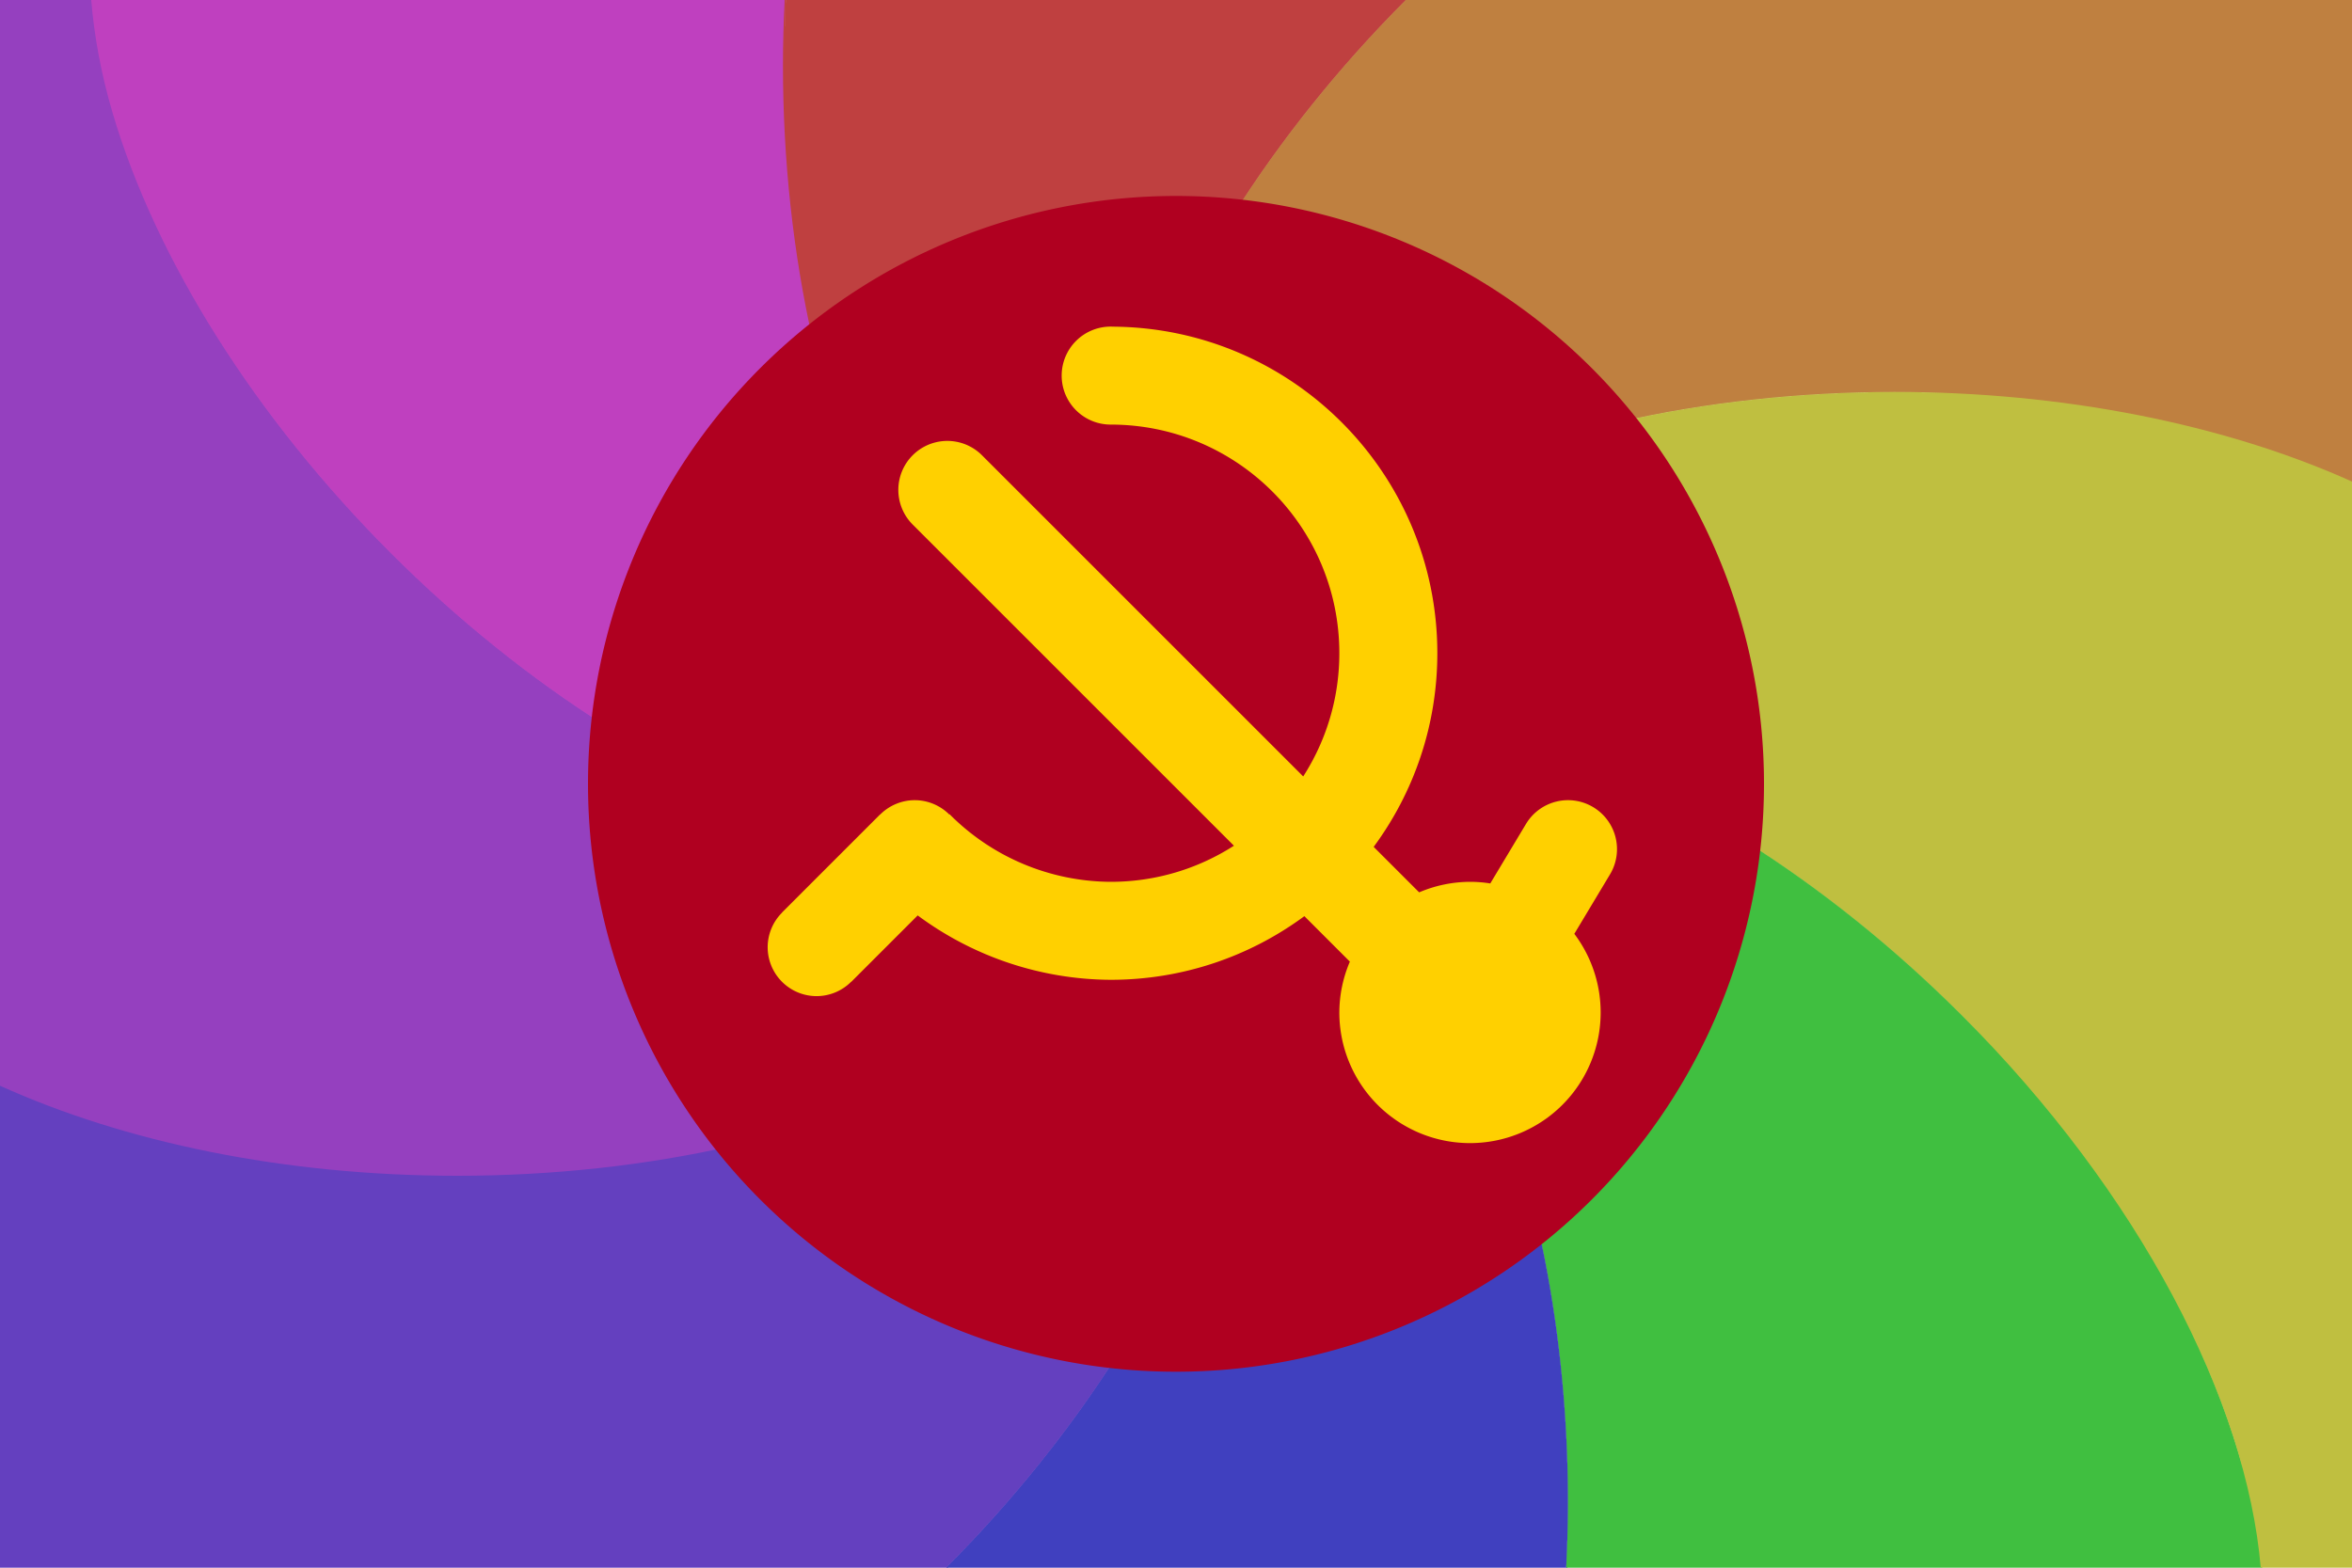 <svg xmlns="http://www.w3.org/2000/svg" xml:space="preserve" id="svg1" width="4608" height="3072" version="1.1" viewBox="0 0 1219.2 812.8"><defs id="defs1"><style id="style1">.cls-1{fill:#0283c0}.cls-2{fill:#fff}.cls-3{fill:#ef483f}</style></defs><path id="path20" d="m 46.549,0 a 0.529,0.529 0 0 0 -0.015,0.045 c 1.577,18.455 5.252,37.986 11.264,58.426 22.488,76.46 74.399,158.657 144.316,228.574 69.917,69.917 152.115,121.828 228.574,144.316 76.204,22.413 140.545,13.752 178.88,-24.213 0.002,-0.241 0.033,-0.48 0.033,-0.72 -38.107,38.107 -102.408,46.901 -178.754,24.446 C 354.499,408.419 272.358,356.555 202.495,286.692 145.731,229.928 100.849,165.059 73.97,101.778 c 26.88,63.274 71.759,128.135 128.517,184.893 69.863,69.863 152.004,121.728 228.35,144.183 76.347,22.455 140.647,13.661 178.754,-24.446 -53.892,0 -105.577,-39.249 -143.684,-109.113 C 427.8,227.432 406.392,132.677 406.392,33.875 406.392,22.513 406.747,11.223 407.306,0 H 47.284 47.061 Z" style="display:inline;fill:#bf40bf;fill-opacity:1;stroke:none;stroke-width:1.058;stroke-linecap:round;stroke-linejoin:round;stroke-miterlimit:128;stroke-dasharray:none;stroke-opacity:1;paint-order:stroke fill markers"/><path id="path22" d="m 0,0 v 563.137 0.585 c 66.499,29.883 150.214,46.417 237.067,46.417 205.878,4e-5 372.496,-91.414 373.039,-203.188 -0.169,-0.171 -0.316,-0.362 -0.486,-0.532 0,94.418 -114.678,147.459 -136.452,157.189 9.468,-4.232 18.588,-8.734 27.32,-13.496 C 570.351,512.005 609.6,460.32 609.6,406.428 571.493,444.535 507.192,453.329 430.846,430.874 354.499,408.419 272.358,356.555 202.495,286.692 132.632,216.828 80.768,134.688 58.313,58.341 52.295,37.88 48.828,18.446 47.284,0 Z" style="display:inline;fill:#9540bf;fill-opacity:1;stroke-width:.265;stroke-linecap:round;stroke-linejoin:round;stroke-miterlimit:128;paint-order:stroke fill markers"/><path id="path17" d="m 609.628,406.399 c 38.107,38.107 46.901,102.408 24.446,178.754 C 611.694,661.247 560.089,743.088 490.577,812.8 h 0.726 c 69.375,-69.683 120.886,-151.42 143.258,-227.487 22.413,-76.204 13.752,-140.545 -24.213,-178.88 -0.241,-0.002 -0.48,-0.033 -0.72,-0.033 z M 609.6,406.4 c 0,53.892 -39.25,105.577 -109.113,143.684 C 430.624,588.191 335.868,609.6 237.067,609.6 146.879,609.6 64.36,592.037 0,562.914 V 812.8 H 490.531 C 560.046,743.086 611.665,661.249 634.046,585.154 656.501,508.807 647.707,444.507 609.6,406.4 Z" style="display:inline;fill:#6440bf;fill-opacity:1;stroke-width:.265;stroke-linecap:round;stroke-linejoin:round;stroke-miterlimit:128;paint-order:stroke fill markers"/><path id="path19" d="m 610.152,405.894 c -0.172,0.169 -0.362,0.316 -0.532,0.486 53.892,0 105.577,39.25 143.684,109.113 38.107,69.863 59.516,164.619 59.516,263.421 0,11.363 -0.316,22.663 -0.875,33.887 h 0.521 c 0.558,-11.218 0.874,-22.511 0.874,-33.867 10e-6,-98.878 -21.416,-193.707 -59.579,-263.674 C 715.724,445.526 664.104,406.156 610.152,405.894 Z m -0.572,0.515 c 38.107,38.107 46.9,102.408 24.446,178.754 C 611.646,661.255 560.03,743.088 490.519,812.8 h 321.388 c 0.549,-11.159 0.873,-22.437 0.873,-33.858 2e-5,-98.802 -21.409,-193.558 -59.516,-263.421 -38.107,-69.863 -89.792,-109.112 -143.684,-109.112 z" style="display:inline;fill:#4040bf;fill-opacity:1;stroke-width:.265;stroke-linecap:round;stroke-linejoin:round;stroke-miterlimit:128;paint-order:stroke fill markers"/><path id="path21" d="m 708.533,369.24 c -40.824,0.402 -74.941,12.684 -98.901,36.412 -0.002,0.241 -0.033,0.48 -0.033,0.72 2.788,-2.788 5.757,-5.37 8.82,-7.843 -3.071,2.479 -6.033,5.085 -8.828,7.88 53.892,0 105.577,39.249 143.684,109.113 38.107,69.863 59.516,164.619 59.516,263.421 0,11.434 -0.381,22.691 -0.933,33.858 h 360.056 0.258 0.478 a 0.529,0.529 0 0 0 0.015,-0.045 c -1.577,-18.454 -5.252,-37.986 -11.264,-58.426 C 1138.914,677.87 1087.003,595.672 1017.086,525.755 947.169,455.838 864.972,403.927 788.512,381.439 c -28.577,-8.405 -55.485,-12.44 -79.979,-12.199 z m -0.241,0.505 c 1.686,-0.018 3.433,0.071 5.142,0.093 -1.719,-0.023 -3.454,-0.075 -5.15,-0.056 -4.884,0.053 -9.658,0.299 -14.343,0.693 4.694,-0.395 9.456,-0.677 14.351,-0.73 z m 10.14,0.183 c 2.062,0.074 4.149,0.199 6.242,0.331 -2.092,-0.132 -4.181,-0.257 -6.242,-0.331 z m 11.156,0.692 c 2.134,0.179 4.27,0.364 6.434,0.602 -2.163,-0.238 -4.3,-0.423 -6.434,-0.602 z m -37.726,0.069 c -3.871,0.37 -7.669,0.858 -11.393,1.462 3.724,-0.605 7.522,-1.092 11.393,-1.462 z m 49.053,1.149 c 3.95,0.509 7.945,1.116 11.987,1.82 -4.042,-0.704 -8.037,-1.31 -11.987,-1.82 z m -63.331,0.807 c -3.639,0.657 -7.202,1.43 -10.689,2.315 3.488,-0.885 7.05,-1.657 10.689,-2.315 z m 80.122,1.859 c 2.328,0.445 4.678,0.945 7.034,1.454 -2.355,-0.509 -4.707,-1.009 -7.034,-1.454 z m -92.916,0.97 c -8.338,2.243 -16.217,5.149 -23.599,8.706 7.381,-3.559 15.261,-6.462 23.599,-8.706 z m 103.665,1.318 c 6.545,1.497 13.155,3.148 19.898,5.131 76.347,22.455 158.487,74.319 228.35,144.182 5.466,5.466 10.779,11.03 16.019,16.637 -5.218,-5.578 -10.545,-11.119 -16.026,-16.6 -69.863,-69.863 -152.004,-121.728 -228.351,-144.183 -6.733,-1.98 -13.353,-3.672 -19.889,-5.168 z m -129.385,8.481 c -2.874,1.454 -5.671,3.007 -8.386,4.664 2.714,-1.658 5.511,-3.209 8.386,-4.664 z m -11.005,6.312 c -2.611,1.691 -5.134,3.488 -7.584,5.374 2.449,-1.886 4.973,-3.682 7.584,-5.374 z M 1035.268,545.505 c 4.156,4.497 8.235,9.032 12.239,13.607 -3.996,-4.561 -8.069,-9.099 -12.239,-13.607 z m 15.897,17.796 c 3.964,4.605 7.848,9.244 11.652,13.917 -3.798,-4.659 -7.674,-9.301 -11.652,-13.917 z m 14.079,16.855 c 4.243,5.274 8.366,10.59 12.399,15.935 -4.024,-5.33 -8.139,-10.647 -12.399,-15.935 z m 17.155,22.389 c 2.463,3.352 4.897,6.71 7.274,10.084 -2.373,-3.367 -4.807,-6.727 -7.274,-10.084 z m 12.303,17.328 c 2.314,3.387 4.566,6.785 6.791,10.189 -2.221,-3.399 -4.473,-6.796 -6.791,-10.189 z m 10.999,16.64 c 3.443,5.42 6.786,10.853 9.994,16.3 -3.196,-5.433 -6.547,-10.868 -9.994,-16.3 z m 11.68,19.26 c 2.787,4.799 5.482,9.602 8.08,14.41 -2.587,-4.798 -5.293,-9.603 -8.08,-14.41 z m 10.358,18.721 c 2.444,4.626 4.797,9.25 7.059,13.875 -2.253,-4.614 -4.617,-9.241 -7.059,-13.875 z m 8.63,17.097 c 10.151,21.141 18.445,42.217 24.518,62.868 0.663,2.256 1.181,4.452 1.784,6.683 -6.139,-22.522 -14.958,-45.873 -26.302,-69.551 z m 26.909,71.824 c 1.064,4.062 2.035,8.084 2.904,12.063 -0.9,-3.998 -1.828,-8.006 -2.904,-12.063 z m 4.506,19.583 c 0.22,1.148 0.418,2.287 0.623,3.428 -0.214,-1.145 -0.393,-2.277 -0.623,-3.428 z" style="display:inline;fill:#40bf40;fill-opacity:1;stroke-width:.265;stroke-linecap:round;stroke-linejoin:round;stroke-miterlimit:128;paint-order:stroke fill markers;stroke:none;stroke-opacity:1"/><path id="path23" d="m 982.133,202.66 c -98.878,2e-5 -193.707,21.416 -263.674,59.58 -69.733,38.036 -109.104,89.656 -109.366,143.608 0.169,0.172 0.316,0.362 0.486,0.532 3e-5,-53.892 39.25,-105.577 109.113,-143.684 69.863,-38.107 164.619,-59.516 263.421,-59.516 11.152,1e-5 22.242,0.311 33.261,0.85 -10.952,-0.528 -22.038,-0.801 -33.241,-0.801 -98.802,-2e-5 -193.558,21.409 -263.421,59.516 -69.863,38.107 -109.112,89.792 -109.112,143.684 38.107,-38.107 102.408,-46.9 178.754,-24.446 76.347,22.455 158.487,74.319 228.35,144.182 92.714,92.714 147.747,200.202 155.194,286.635 H 1219.2 v -563.034 -0.688 c -66.499,-29.883 -150.214,-46.418 -237.067,-46.418 z" style="display:inline;fill:#bfbf40;fill-opacity:1;stroke-width:.265;stroke-linecap:round;stroke-linejoin:round;stroke-miterlimit:128;paint-order:stroke fill markers"/><path id="path16" d="m 727.897,0 c -69.375,69.684 -120.886,151.42 -143.258,227.487 -22.413,76.204 -13.752,140.545 24.213,178.88 0.241,0.002 0.48,0.033 0.72,0.033 C 571.465,368.293 562.671,303.992 585.126,227.646 607.506,151.553 659.111,69.712 728.622,0 Z m 0.772,0 C 659.154,69.714 607.535,151.55 585.154,227.646 562.699,303.992 571.493,368.293 609.6,406.4 c 0,-53.892 39.25,-105.577 109.113,-143.684 69.863,-38.107 164.619,-59.516 263.421,-59.516 86.881,-10e-6 170.617,16.567 237.067,46.474 V 0 Z" style="display:inline;fill:#bf8040;fill-opacity:1;stroke-width:.265;stroke-linecap:round;stroke-linejoin:round;stroke-miterlimit:128;paint-order:stroke fill markers"/><path id="path18" d="m 406.734,0 c -0.558,11.218 -0.874,22.511 -0.874,33.867 3e-5,98.878 21.416,193.707 59.579,263.673 38.036,69.733 89.656,109.104 143.609,109.366 0.172,-0.169 0.362,-0.316 0.532,-0.486 -53.892,-3e-5 -105.578,-39.249 -143.685,-109.112 -33.494,-61.406 -54.087,-142.043 -58.582,-227.754 4.496,85.707 25.089,166.339 58.582,227.742 38.107,69.863 89.793,109.113 143.685,109.113 C 571.473,368.301 562.679,304 585.134,227.654 607.516,151.556 659.138,69.715 728.657,0 H 407.295 c -0.559,11.223 -0.915,22.513 -0.915,33.875 0,6.175 0.084,12.334 0.25,18.473 -0.166,-6.134 -0.25,-12.29 -0.25,-18.461 0,-11.363 0.316,-22.663 0.875,-33.887 z" style="display:inline;fill:#bf4040;fill-opacity:1;stroke-width:.265;stroke-linecap:round;stroke-linejoin:round;stroke-miterlimit:128;paint-order:stroke fill markers"/><path id="path1" d="M 609.6 101.6 A 304.8 304.8 0 0 0 304.8 406.4 A 304.8 304.8 0 0 0 609.6 711.2 A 304.8 304.8 0 0 0 914.4 406.4 A 304.8 304.8 0 0 0 609.6 101.6 z" style="fill:#b00020;stroke-width:67.733;stroke-miterlimit:128;fill-opacity:1"/><path id="path3" d="M 575.733 169.333 A 25.4 25.4 0 0 0 550.333 194.733 A 25.4 25.4 0 0 0 575.733 220.133 C 641.197 220.133 694.267 273.203 694.267 338.667 C 694.267 362.204 687.378 384.119 675.548 402.56 L 509.027 236.039 A 25.4 25.4 0 0 0 484.492 229.465 A 25.4 25.4 0 0 0 473.105 236.039 A 25.4 25.4 0 0 0 473.105 271.961 L 639.627 438.482 C 621.185 450.312 599.27 457.2 575.733 457.2 C 544.361 457.031 514.335 444.432 492.237 422.163 L 492.094 422.306 A 25.4 25.4 0 0 0 474.133 414.867 A 25.4 25.4 0 0 0 456.218 422.351 L 456.173 422.306 L 405.373 473.105 L 405.419 473.151 A 25.4 25.4 0 0 0 397.933 491.067 A 25.4 25.4 0 0 0 423.333 516.467 A 25.4 25.4 0 0 0 441.249 508.981 L 441.295 509.028 L 475.705 474.617 C 504.644 496.107 539.687 507.803 575.733 508 C 613.328 508 648.048 495.73 676.145 475.001 L 699.723 498.578 A 67.733 67.733 0 0 0 694.267 524.933 A 67.733 67.733 0 0 0 762 592.667 A 67.733 67.733 0 0 0 829.733 524.933 A 67.733 67.733 0 0 0 816.079 484.169 L 834.58 453.334 A 25.4 25.4 0 0 0 825.867 418.486 A 25.4 25.4 0 0 0 791.019 427.199 L 772.518 458.034 A 67.733 67.733 0 0 0 762 457.2 A 67.733 67.733 0 0 0 735.644 462.657 L 712.067 439.079 C 732.796 410.982 745.067 376.262 745.067 338.667 C 745.067 245.572 669.934 170.05 577 169.365 A 25.4 25.4 0 0 0 575.733 169.333 z" style="fill:#ffd000;fill-opacity:1;stroke:none;stroke-width:67.734;stroke-miterlimit:128"/></svg>